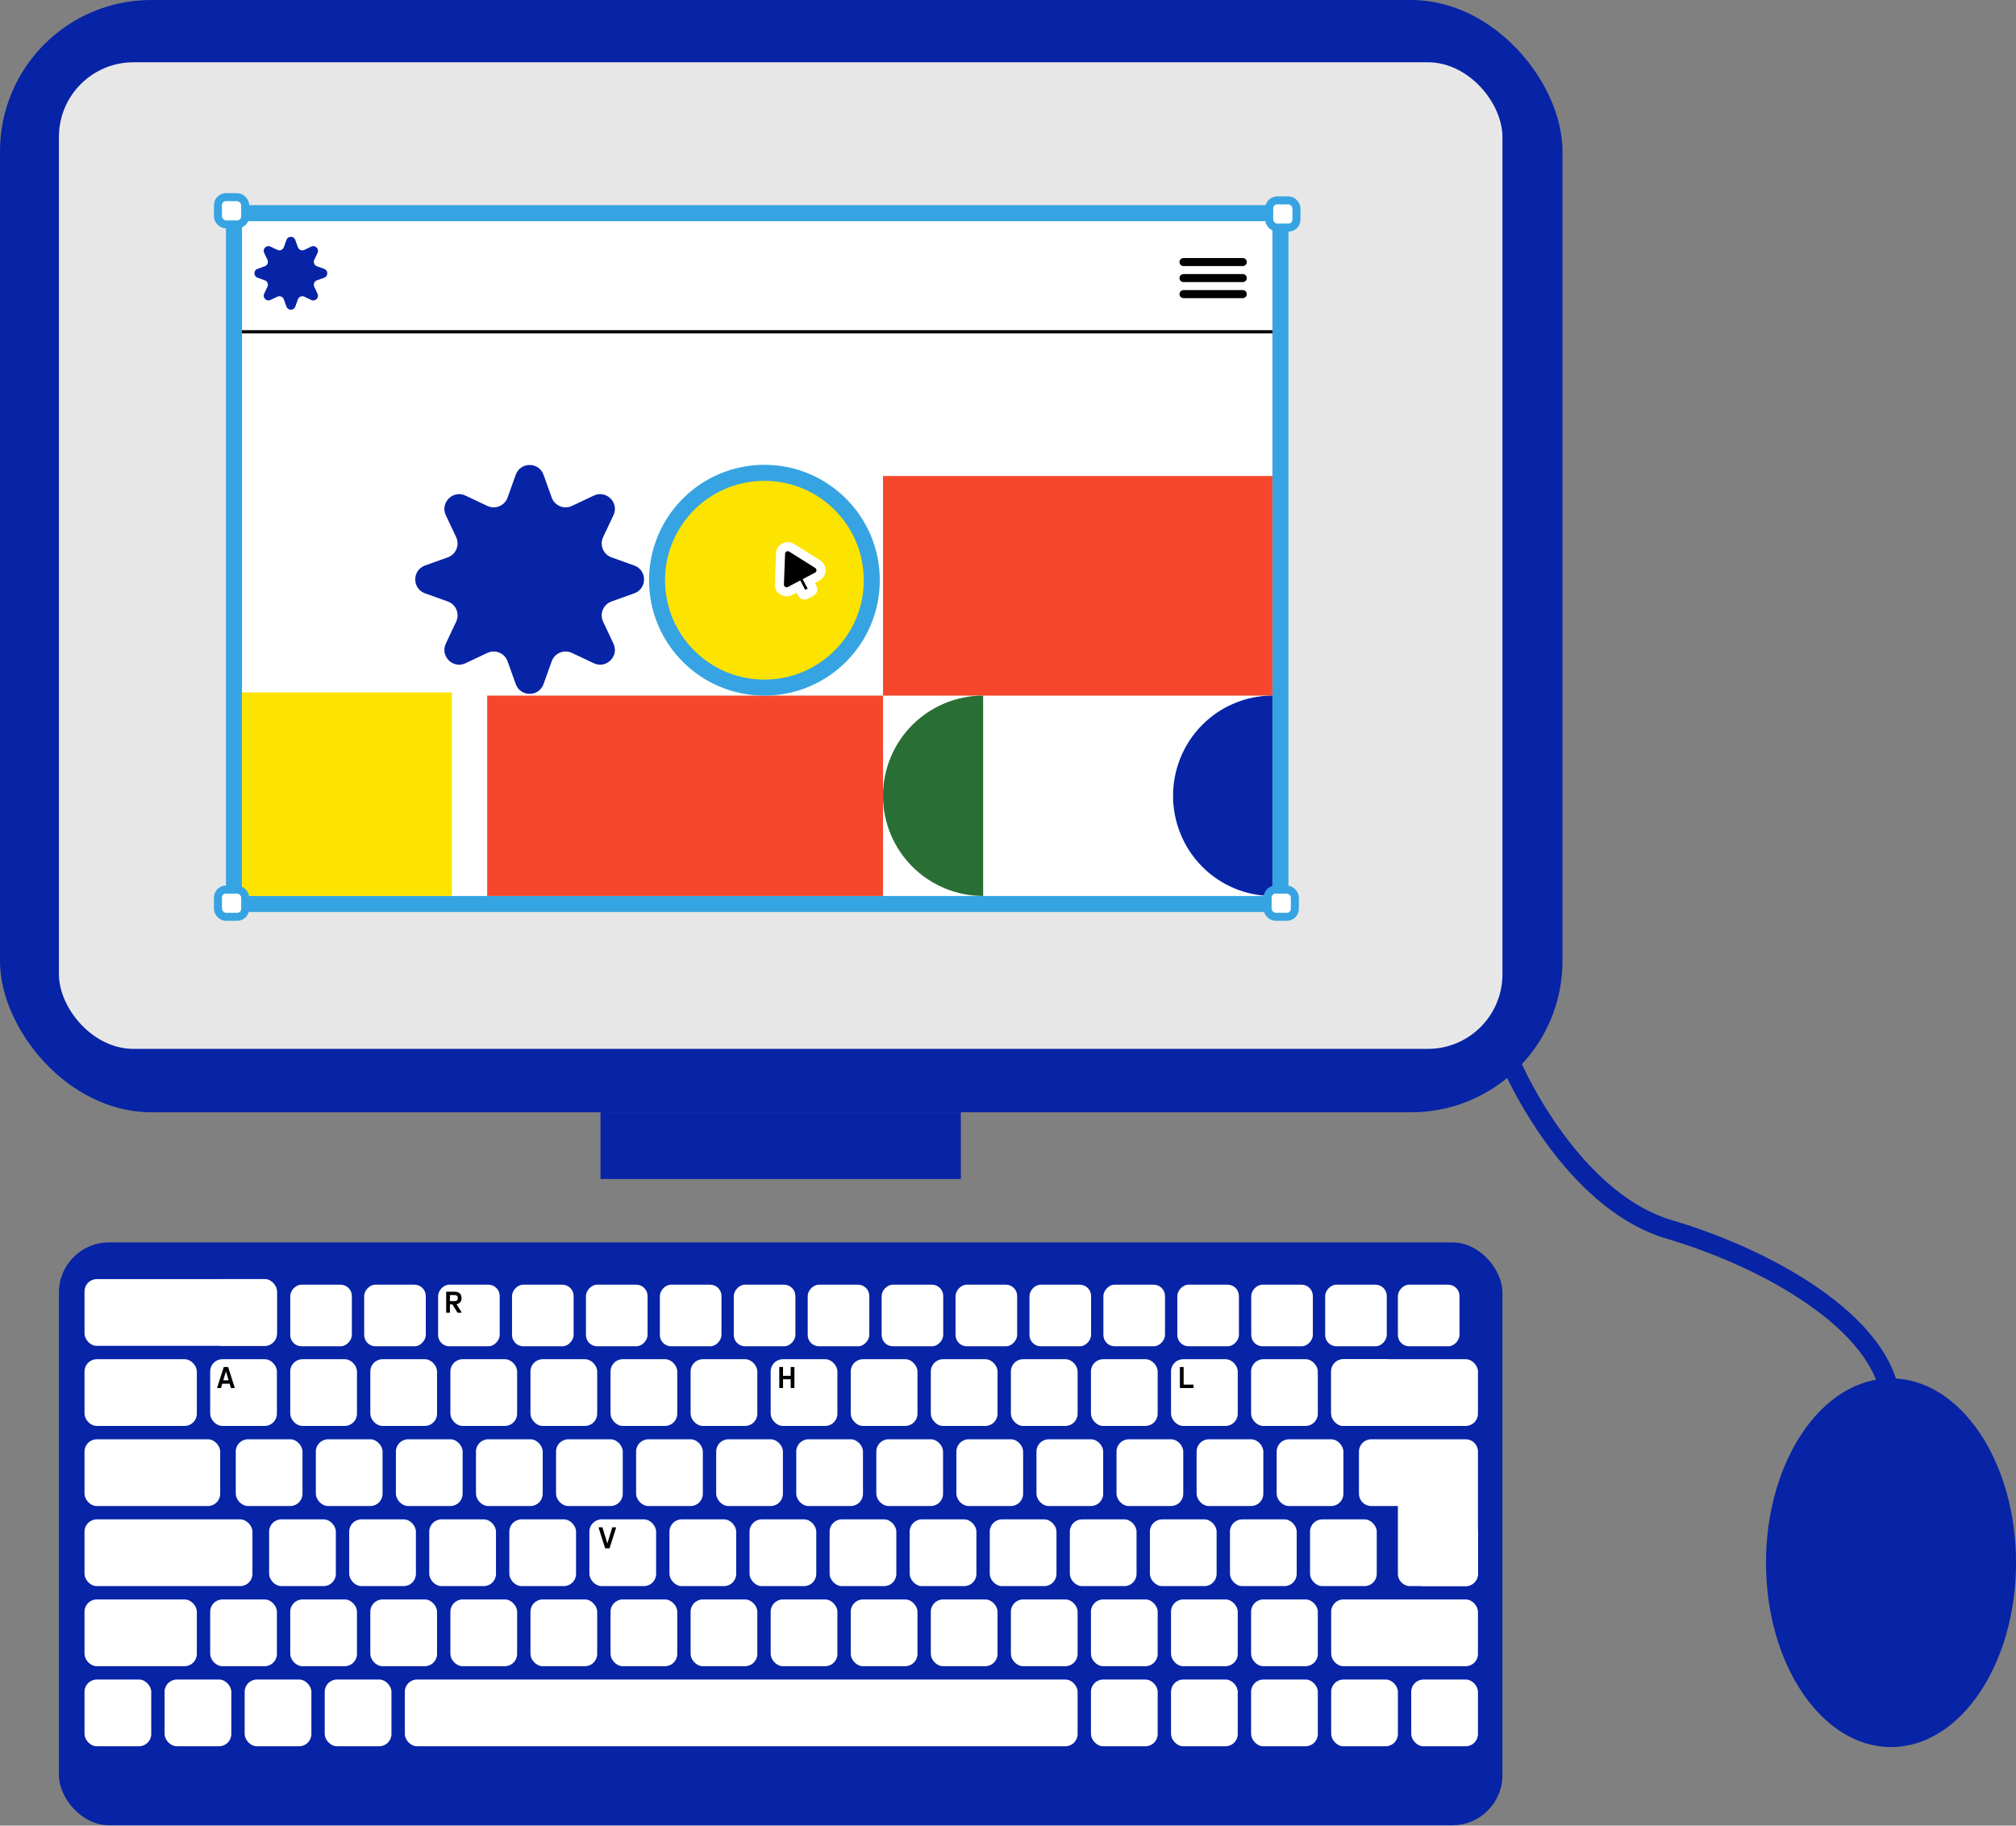 <svg width="1258" height="1139" viewBox="0 0 1258 1139" fill="none" xmlns="http://www.w3.org/2000/svg">
<rect x="0" y="0" width="1258" height="1139" fill="#808080" stroke="none"/>
<rect width="975" height="693.95" rx="94.377" fill="#0723A6"/>
<rect x="36.779" y="38.861" width="900.747" height="615.534" rx="46.495" fill="#E7E7E7"/>
<rect x="374.733" y="693.951" width="224.84" height="41.637" fill="#0723A6"/>
<rect x="36.779" y="775.143" width="900.747" height="363.63" rx="31.228" fill="#0723A6"/>
<rect x="52.74" y="798.043" width="120.053" height="41.637" rx="7.633" fill="white"/>
<rect x="52.74" y="848.007" width="70.089" height="41.637" rx="7.633" fill="white"/>
<rect x="52.74" y="897.972" width="84.662" height="41.637" rx="7.633" fill="white"/>
<rect x="52.74" y="947.937" width="104.786" height="41.637" rx="7.633" fill="white"/>
<rect x="52.74" y="997.9" width="70.089" height="41.637" rx="7.633" fill="white"/>
<rect x="252.598" y="1047.86" width="419.84" height="41.637" rx="7.633" fill="white"/>
<rect x="131.156" y="798.043" width="41.637" height="41.637" rx="7.633" fill="white"/>
<rect x="131.156" y="848.007" width="41.637" height="41.637" rx="7.633" fill="white"/>
<rect x="147.118" y="897.972" width="41.637" height="41.637" rx="7.633" fill="white"/>
<rect x="131.156" y="997.9" width="41.637" height="41.637" rx="7.633" fill="white"/>
<rect width="38.44" height="38.44" rx="7.047" transform="matrix(1 0 0 -1 181.121 839.953)" fill="white"/>
<rect x="181.121" y="848.007" width="41.637" height="41.637" rx="7.633" fill="white"/>
<rect x="197.082" y="897.972" width="41.637" height="41.637" rx="7.633" fill="white"/>
<rect x="167.936" y="947.937" width="41.637" height="41.637" rx="7.633" fill="white"/>
<rect x="181.121" y="997.9" width="41.637" height="41.637" rx="7.633" fill="white"/>
<rect width="38.44" height="38.44" rx="7.047" transform="matrix(1 0 0 -1 227.249 839.953)" fill="white"/>
<rect x="231.085" y="848.007" width="41.637" height="41.637" rx="7.633" fill="white"/>
<rect x="247.046" y="897.972" width="41.637" height="41.637" rx="7.633" fill="white"/>
<rect x="217.9" y="947.937" width="41.637" height="41.637" rx="7.633" fill="white"/>
<rect x="231.085" y="997.9" width="41.637" height="41.637" rx="7.633" fill="white"/>
<rect width="38.44" height="38.44" rx="7.047" transform="matrix(1 0 0 -1 273.377 839.953)" fill="white"/>
<rect x="281.05" y="848.007" width="41.637" height="41.637" rx="7.633" fill="white"/>
<rect x="297.011" y="897.972" width="41.637" height="41.637" rx="7.633" fill="white"/>
<rect x="267.865" y="947.937" width="41.637" height="41.637" rx="7.633" fill="white"/>
<rect x="281.05" y="997.9" width="41.637" height="41.637" rx="7.633" fill="white"/>
<rect x="202.633" y="1047.86" width="41.637" height="41.637" rx="7.633" fill="white"/>
<rect x="152.669" y="1047.86" width="41.637" height="41.637" rx="7.633" fill="white"/>
<rect x="102.705" y="1047.86" width="41.637" height="41.637" rx="7.633" fill="white"/>
<rect x="52.74" y="1047.86" width="41.637" height="41.637" rx="7.633" fill="white"/>
<rect width="38.44" height="38.44" rx="7.047" transform="matrix(1 0 0 -1 319.506 839.953)" fill="white"/>
<rect x="331.014" y="848.007" width="41.637" height="41.637" rx="7.633" fill="white"/>
<rect x="346.975" y="897.972" width="41.637" height="41.637" rx="7.633" fill="white"/>
<rect x="317.829" y="947.937" width="41.637" height="41.637" rx="7.633" fill="white"/>
<rect x="331.014" y="997.9" width="41.637" height="41.637" rx="7.633" fill="white"/>
<rect width="38.44" height="38.44" rx="7.047" transform="matrix(1 0 0 -1 365.634 839.953)" fill="white"/>
<rect x="380.979" y="848.007" width="41.637" height="41.637" rx="7.633" fill="white"/>
<rect x="396.939" y="897.972" width="41.637" height="41.637" rx="7.633" fill="white"/>
<rect x="367.793" y="947.937" width="41.637" height="41.637" rx="7.633" fill="white"/>
<rect x="380.979" y="997.9" width="41.637" height="41.637" rx="7.633" fill="white"/>
<rect width="38.44" height="38.44" rx="7.047" transform="matrix(1 0 0 -1 411.762 839.953)" fill="white"/>
<rect x="430.943" y="848.007" width="41.637" height="41.637" rx="7.633" fill="white"/>
<rect x="446.904" y="897.972" width="41.637" height="41.637" rx="7.633" fill="white"/>
<rect x="417.758" y="947.937" width="41.637" height="41.637" rx="7.633" fill="white"/>
<rect x="430.943" y="997.9" width="41.637" height="41.637" rx="7.633" fill="white"/>
<rect width="38.44" height="38.44" rx="7.047" transform="matrix(1 0 0 -1 457.891 839.953)" fill="white"/>
<rect x="480.907" y="848.007" width="41.637" height="41.637" rx="7.633" fill="white"/>
<rect x="496.869" y="897.972" width="41.637" height="41.637" rx="7.633" fill="white"/>
<rect x="467.723" y="947.937" width="41.637" height="41.637" rx="7.633" fill="white"/>
<rect x="480.907" y="997.9" width="41.637" height="41.637" rx="7.633" fill="white"/>
<rect width="38.44" height="38.44" rx="7.047" transform="matrix(1 0 0 -1 504.018 839.953)" fill="white"/>
<rect x="530.872" y="848.007" width="41.637" height="41.637" rx="7.633" fill="white"/>
<rect x="546.833" y="897.972" width="41.637" height="41.637" rx="7.633" fill="white"/>
<rect x="517.687" y="947.937" width="41.637" height="41.637" rx="7.633" fill="white"/>
<rect x="530.872" y="997.9" width="41.637" height="41.637" rx="7.633" fill="white"/>
<rect width="38.44" height="38.44" rx="7.047" transform="matrix(1 0 0 -1 550.146 839.953)" fill="white"/>
<rect x="580.836" y="848.007" width="41.637" height="41.637" rx="7.633" fill="white"/>
<rect x="596.797" y="897.972" width="41.637" height="41.637" rx="7.633" fill="white"/>
<rect x="567.651" y="947.937" width="41.637" height="41.637" rx="7.633" fill="white"/>
<rect x="580.836" y="997.9" width="41.637" height="41.637" rx="7.633" fill="white"/>
<rect width="38.44" height="38.44" rx="7.047" transform="matrix(1 0 0 -1 596.274 839.953)" fill="white"/>
<rect x="630.801" y="848.007" width="41.637" height="41.637" rx="7.633" fill="white"/>
<rect x="646.762" y="897.972" width="41.637" height="41.637" rx="7.633" fill="white"/>
<rect x="617.616" y="947.937" width="41.637" height="41.637" rx="7.633" fill="white"/>
<rect x="630.801" y="997.9" width="41.637" height="41.637" rx="7.633" fill="white"/>
<rect x="680.765" y="1047.86" width="41.637" height="41.637" rx="7.633" fill="white"/>
<rect x="730.729" y="1047.86" width="41.637" height="41.637" rx="7.633" fill="white"/>
<rect x="780.694" y="1047.86" width="41.637" height="41.637" rx="7.633" fill="white"/>
<rect x="830.658" y="1047.86" width="41.637" height="41.637" rx="7.633" fill="white"/>
<rect x="880.623" y="1047.86" width="41.637" height="41.637" rx="7.633" fill="white"/>
<rect width="38.44" height="38.44" rx="7.047" transform="matrix(1 0 0 -1 642.403 839.953)" fill="white"/>
<rect x="680.765" y="848.007" width="41.637" height="41.637" rx="7.633" fill="white"/>
<rect x="696.726" y="897.972" width="41.637" height="41.637" rx="7.633" fill="white"/>
<rect x="667.58" y="947.937" width="41.637" height="41.637" rx="7.633" fill="white"/>
<rect x="680.765" y="997.9" width="41.637" height="41.637" rx="7.633" fill="white"/>
<rect width="38.44" height="38.44" rx="7.047" transform="matrix(1 0 0 -1 688.531 839.953)" fill="white"/>
<rect x="730.729" y="848.007" width="41.637" height="41.637" rx="7.633" fill="white"/>
<rect x="746.69" y="897.972" width="41.637" height="41.637" rx="7.633" fill="white"/>
<rect x="717.545" y="947.937" width="41.637" height="41.637" rx="7.633" fill="white"/>
<rect x="730.729" y="997.9" width="41.637" height="41.637" rx="7.633" fill="white"/>
<rect width="38.44" height="38.44" rx="7.047" transform="matrix(1 0 0 -1 734.659 839.953)" fill="white"/>
<rect x="780.694" y="848.007" width="41.637" height="41.637" rx="7.633" fill="white"/>
<rect x="796.655" y="897.972" width="41.637" height="41.637" rx="7.633" fill="white"/>
<rect x="767.509" y="947.937" width="41.637" height="41.637" rx="7.633" fill="white"/>
<rect x="780.694" y="997.9" width="41.637" height="41.637" rx="7.633" fill="white"/>
<rect width="38.44" height="38.44" rx="7.047" transform="matrix(1 0 0 -1 780.787 839.953)" fill="white"/>
<rect x="830.658" y="848.007" width="41.637" height="41.637" rx="7.633" fill="white"/>
<rect x="817.474" y="947.937" width="41.637" height="41.637" rx="7.633" fill="white"/>
<rect x="830.658" y="997.9" width="91.601" height="41.637" rx="7.633" fill="white"/>
<rect width="38.44" height="38.44" rx="7.047" transform="matrix(1 0 0 -1 826.916 839.953)" fill="white"/>
<rect width="38.44" height="38.44" rx="7.047" transform="matrix(1 0 0 -1 872.295 839.953)" fill="white"/>
<rect x="830.658" y="848.007" width="91.601" height="41.637" rx="7.633" fill="white"/>
<path fill-rule="evenodd" clip-rule="evenodd" d="M855.641 897.972C851.425 897.972 848.007 901.389 848.007 905.605V931.975C848.007 936.191 851.425 939.609 855.641 939.609H872.296V981.94C872.296 986.156 875.713 989.573 879.929 989.573H914.627C918.843 989.573 922.26 986.156 922.26 981.94V905.605C922.26 901.39 918.843 897.972 914.627 897.972H889.706C889.685 897.972 889.665 897.972 889.644 897.972H855.641Z" fill="white"/>
<rect x="880.623" y="947.937" width="41.637" height="41.637" rx="7.633" fill="white"/>
<path d="M938 652C950 683.667 987.5 751 1041.5 767C1109 787 1180 830 1180 878" stroke="#0723A6" stroke-width="12"/>
<ellipse cx="1180" cy="975" rx="78" ry="115" fill="#0723A6"/>
<rect x="146" y="133" width="653" height="431" fill="white" stroke="#36A4E2" stroke-width="10"/>
<rect x="551" y="297" width="243" height="137" fill="#F6472C"/>
<path d="M488.623 852.88V858.38H493.383V852.88H495.723V866H493.383V860.52H488.623V866H486.283V852.88H488.623Z" fill="black"/>
<path d="M146.429 865.64V866H144.089L143.289 863.3H138.689L137.889 866H135.549V865.64L139.629 852.88H142.349L146.429 865.64ZM142.649 861.18L140.989 855.58L139.329 861.18H142.649Z" fill="black"/>
<path d="M738.6 852.88V863.86H744.76V866H736.26V852.88H738.6Z" fill="black"/>
<path d="M384.419 952.88V953.24L380.359 966H377.619L373.559 953.24V952.88H375.899L378.999 962.98L382.079 952.88H384.419Z" fill="black"/>
<path d="M288 810.04C288 811.013 287.726 811.82 287.18 812.46C286.646 813.1 285.886 813.513 284.9 813.7L287.98 818.64V819H285.52L282.3 813.8H280.76V819H278.42V805.88H283.72C285.04 805.88 286.08 806.227 286.84 806.92C287.613 807.6 288 808.527 288 809.7V810.04ZM285.66 809.7C285.66 809.153 285.486 808.74 285.14 808.46C284.806 808.167 284.32 808.02 283.68 808.02H280.76V811.76H283.68C284.333 811.76 284.826 811.613 285.16 811.32C285.493 811.027 285.66 810.6 285.66 810.04V809.7Z" fill="black"/>
<rect x="304" y="434" width="247" height="125" fill="#F6472C"/>
<rect x="282" y="432" width="127" height="131" transform="rotate(90 282 432)" fill="#FDE300"/>
<circle cx="477" cy="362" r="67" fill="#FDE300" stroke="#36A4E2" stroke-width="10"/>
<path d="M613.5 434C596.924 434 581.027 440.585 569.306 452.306C557.585 464.027 551 479.924 551 496.5C551 513.076 557.585 528.973 569.306 540.694C581.027 552.415 596.924 559 613.5 559L613.5 496.5L613.5 434Z" fill="#296E35"/>
<path d="M794 434C777.557 434 761.787 440.585 750.159 452.306C738.532 464.027 732 479.924 732 496.5C732 513.076 738.532 528.973 750.159 540.694C761.787 552.415 777.557 559 794 559L794 496.5L794 434Z" fill="#0723A6"/>
<path d="M321.823 296.219C324.741 288.074 336.259 288.074 339.177 296.219L344.267 310.426C346.103 315.551 351.958 317.976 356.881 315.65L370.525 309.204C378.348 305.508 386.492 313.652 382.796 321.475L376.35 335.119C374.024 340.042 376.449 345.897 381.574 347.733L395.781 352.823C403.926 355.741 403.926 367.259 395.781 370.177L381.574 375.267C376.449 377.103 374.024 382.958 376.35 387.881L382.796 401.525C386.492 409.348 378.348 417.492 370.525 413.796L356.881 407.35C351.958 405.024 346.103 407.449 344.267 412.574L339.177 426.781C336.259 434.926 324.741 434.926 321.823 426.781L316.733 412.574C314.897 407.449 309.042 405.024 304.119 407.35L290.475 413.796C282.652 417.492 274.508 409.348 278.204 401.525L284.65 387.881C286.976 382.958 284.551 377.103 279.426 375.267L265.219 370.177C257.074 367.259 257.074 355.741 265.219 352.823L279.426 347.733C284.551 345.897 286.976 340.042 284.65 335.119L278.204 321.475C274.508 313.652 282.652 305.508 290.475 309.204L304.119 315.65C309.042 317.976 314.897 315.551 316.733 310.426L321.823 296.219Z" fill="#0723A6"/>
<path d="M178.737 149.712C179.666 147.119 183.334 147.119 184.263 149.712L185.884 154.236C186.469 155.868 188.333 156.64 189.901 155.9L194.246 153.847C196.736 152.67 199.33 155.264 198.153 157.754L196.1 162.099C195.36 163.667 196.132 165.531 197.764 166.116L202.288 167.737C204.881 168.666 204.881 172.334 202.288 173.263L197.764 174.884C196.132 175.469 195.36 177.333 196.1 178.901L198.153 183.246C199.33 185.736 196.736 188.33 194.246 187.153L189.901 185.1C188.333 184.36 186.469 185.132 185.884 186.764L184.263 191.288C183.334 193.881 179.666 193.881 178.737 191.288L177.116 186.764C176.531 185.132 174.667 184.36 173.099 185.1L168.754 187.153C166.264 188.33 163.67 185.736 164.847 183.246L166.9 178.901C167.64 177.333 166.868 175.469 165.236 174.884L160.712 173.263C158.119 172.334 158.119 168.666 160.712 167.737L165.236 166.116C166.868 165.531 167.64 163.667 166.9 162.099L164.847 157.754C163.67 155.264 166.264 152.67 168.754 153.847L173.099 155.9C174.667 156.64 176.531 155.868 177.116 154.236L178.737 149.712Z" fill="#0723A6"/>
<rect x="136" y="123" width="17" height="17" rx="5" fill="white" stroke="#36A4E2" stroke-width="5"/>
<rect x="136" y="555" width="17" height="17" rx="5" fill="white" stroke="#36A4E2" stroke-width="5"/>
<rect x="791" y="555" width="17" height="17" rx="5" fill="white" stroke="#36A4E2" stroke-width="5"/>
<rect x="792" y="125" width="17" height="17" rx="5" fill="white" stroke="#36A4E2" stroke-width="5"/>
<line x1="738.5" y1="163.5" x2="775.5" y2="163.5" stroke="black" stroke-width="5" stroke-linecap="round"/>
<line x1="738.5" y1="173.5" x2="775.5" y2="173.5" stroke="black" stroke-width="5" stroke-linecap="round"/>
<line x1="738.5" y1="183.5" x2="775.5" y2="183.5" stroke="black" stroke-width="5" stroke-linecap="round"/>
<line x1="151" y1="207" x2="794" y2="207" stroke="black" stroke-width="2"/>
<mask id="path-122-outside-1_179_269" maskUnits="userSpaceOnUse" x="472.946" y="330.577" width="49.161" height="50.831" fill="black">
<rect fill="white" x="472.946" y="330.577" width="49.161" height="50.831"/>
<path fill-rule="evenodd" clip-rule="evenodd" d="M494.001 341.757C491.048 339.9 487.192 341.937 487.06 345.423L486.338 364.541C486.206 368.027 489.898 370.349 492.983 368.72L498.186 365.972L500.501 370.355C500.939 371.185 501.967 371.502 502.797 371.064L506.303 369.212C507.133 368.774 507.451 367.746 507.012 366.916L504.698 362.533L509.901 359.786C512.986 358.157 513.15 353.799 510.197 351.942L494.001 341.757Z"/>
</mask>
<path fill-rule="evenodd" clip-rule="evenodd" d="M494.001 341.757C491.048 339.9 487.192 341.937 487.06 345.423L486.338 364.541C486.206 368.027 489.898 370.349 492.983 368.72L498.186 365.972L500.501 370.355C500.939 371.185 501.967 371.502 502.797 371.064L506.303 369.212C507.133 368.774 507.451 367.746 507.012 366.916L504.698 362.533L509.901 359.786C512.986 358.157 513.15 353.799 510.197 351.942L494.001 341.757Z" fill="black"/>
<path d="M487.06 345.423L489.89 345.53L489.89 345.53L487.06 345.423ZM494.001 341.757L495.509 339.36L495.509 339.36L494.001 341.757ZM486.338 364.541L483.508 364.435L483.508 364.435L486.338 364.541ZM492.983 368.72L494.305 371.224L492.983 368.72ZM498.186 365.972L500.691 364.649L499.368 362.145L496.863 363.467L498.186 365.972ZM502.797 371.064L501.474 368.56L502.797 371.064ZM506.303 369.213L507.626 371.717L506.303 369.213ZM507.012 366.916L509.517 365.594L507.012 366.916ZM504.698 362.533L503.375 360.029L500.871 361.351L502.193 363.856L504.698 362.533ZM509.901 359.786L511.224 362.29L509.901 359.786ZM510.197 351.942L508.689 354.34L510.197 351.942ZM489.89 345.53C489.94 344.222 491.386 343.459 492.493 344.155L495.509 339.36C490.71 336.342 484.444 339.651 484.23 345.316L489.89 345.53ZM489.168 364.648L489.89 345.53L484.23 345.316L483.508 364.435L489.168 364.648ZM491.66 366.215C490.503 366.826 489.119 365.956 489.168 364.648L483.508 364.435C483.294 370.099 489.292 373.871 494.305 371.224L491.66 366.215ZM496.863 363.467L491.66 366.215L494.305 371.224L499.509 368.477L496.863 363.467ZM503.005 369.032L500.691 364.649L495.681 367.295L497.996 371.678L503.005 369.032ZM501.474 368.56C502.028 368.267 502.713 368.479 503.005 369.032L497.996 371.678C499.165 373.891 501.906 374.737 504.119 373.569L501.474 368.56ZM504.981 366.708L501.474 368.56L504.119 373.569L507.626 371.717L504.981 366.708ZM504.508 368.239C504.216 367.686 504.427 367 504.981 366.708L507.626 371.717C509.839 370.548 510.686 367.807 509.517 365.594L504.508 368.239ZM502.193 363.856L504.508 368.239L509.517 365.594L507.202 361.211L502.193 363.856ZM508.578 357.281L503.375 360.029L506.02 365.038L511.224 362.29L508.578 357.281ZM508.689 354.34C509.797 355.036 509.735 356.67 508.578 357.281L511.224 362.29C516.236 359.643 516.504 352.562 511.705 349.544L508.689 354.34ZM492.493 344.155L508.689 354.34L511.705 349.544L495.509 339.36L492.493 344.155Z" fill="white" mask="url(#path-122-outside-1_179_269)"/>
</svg>
